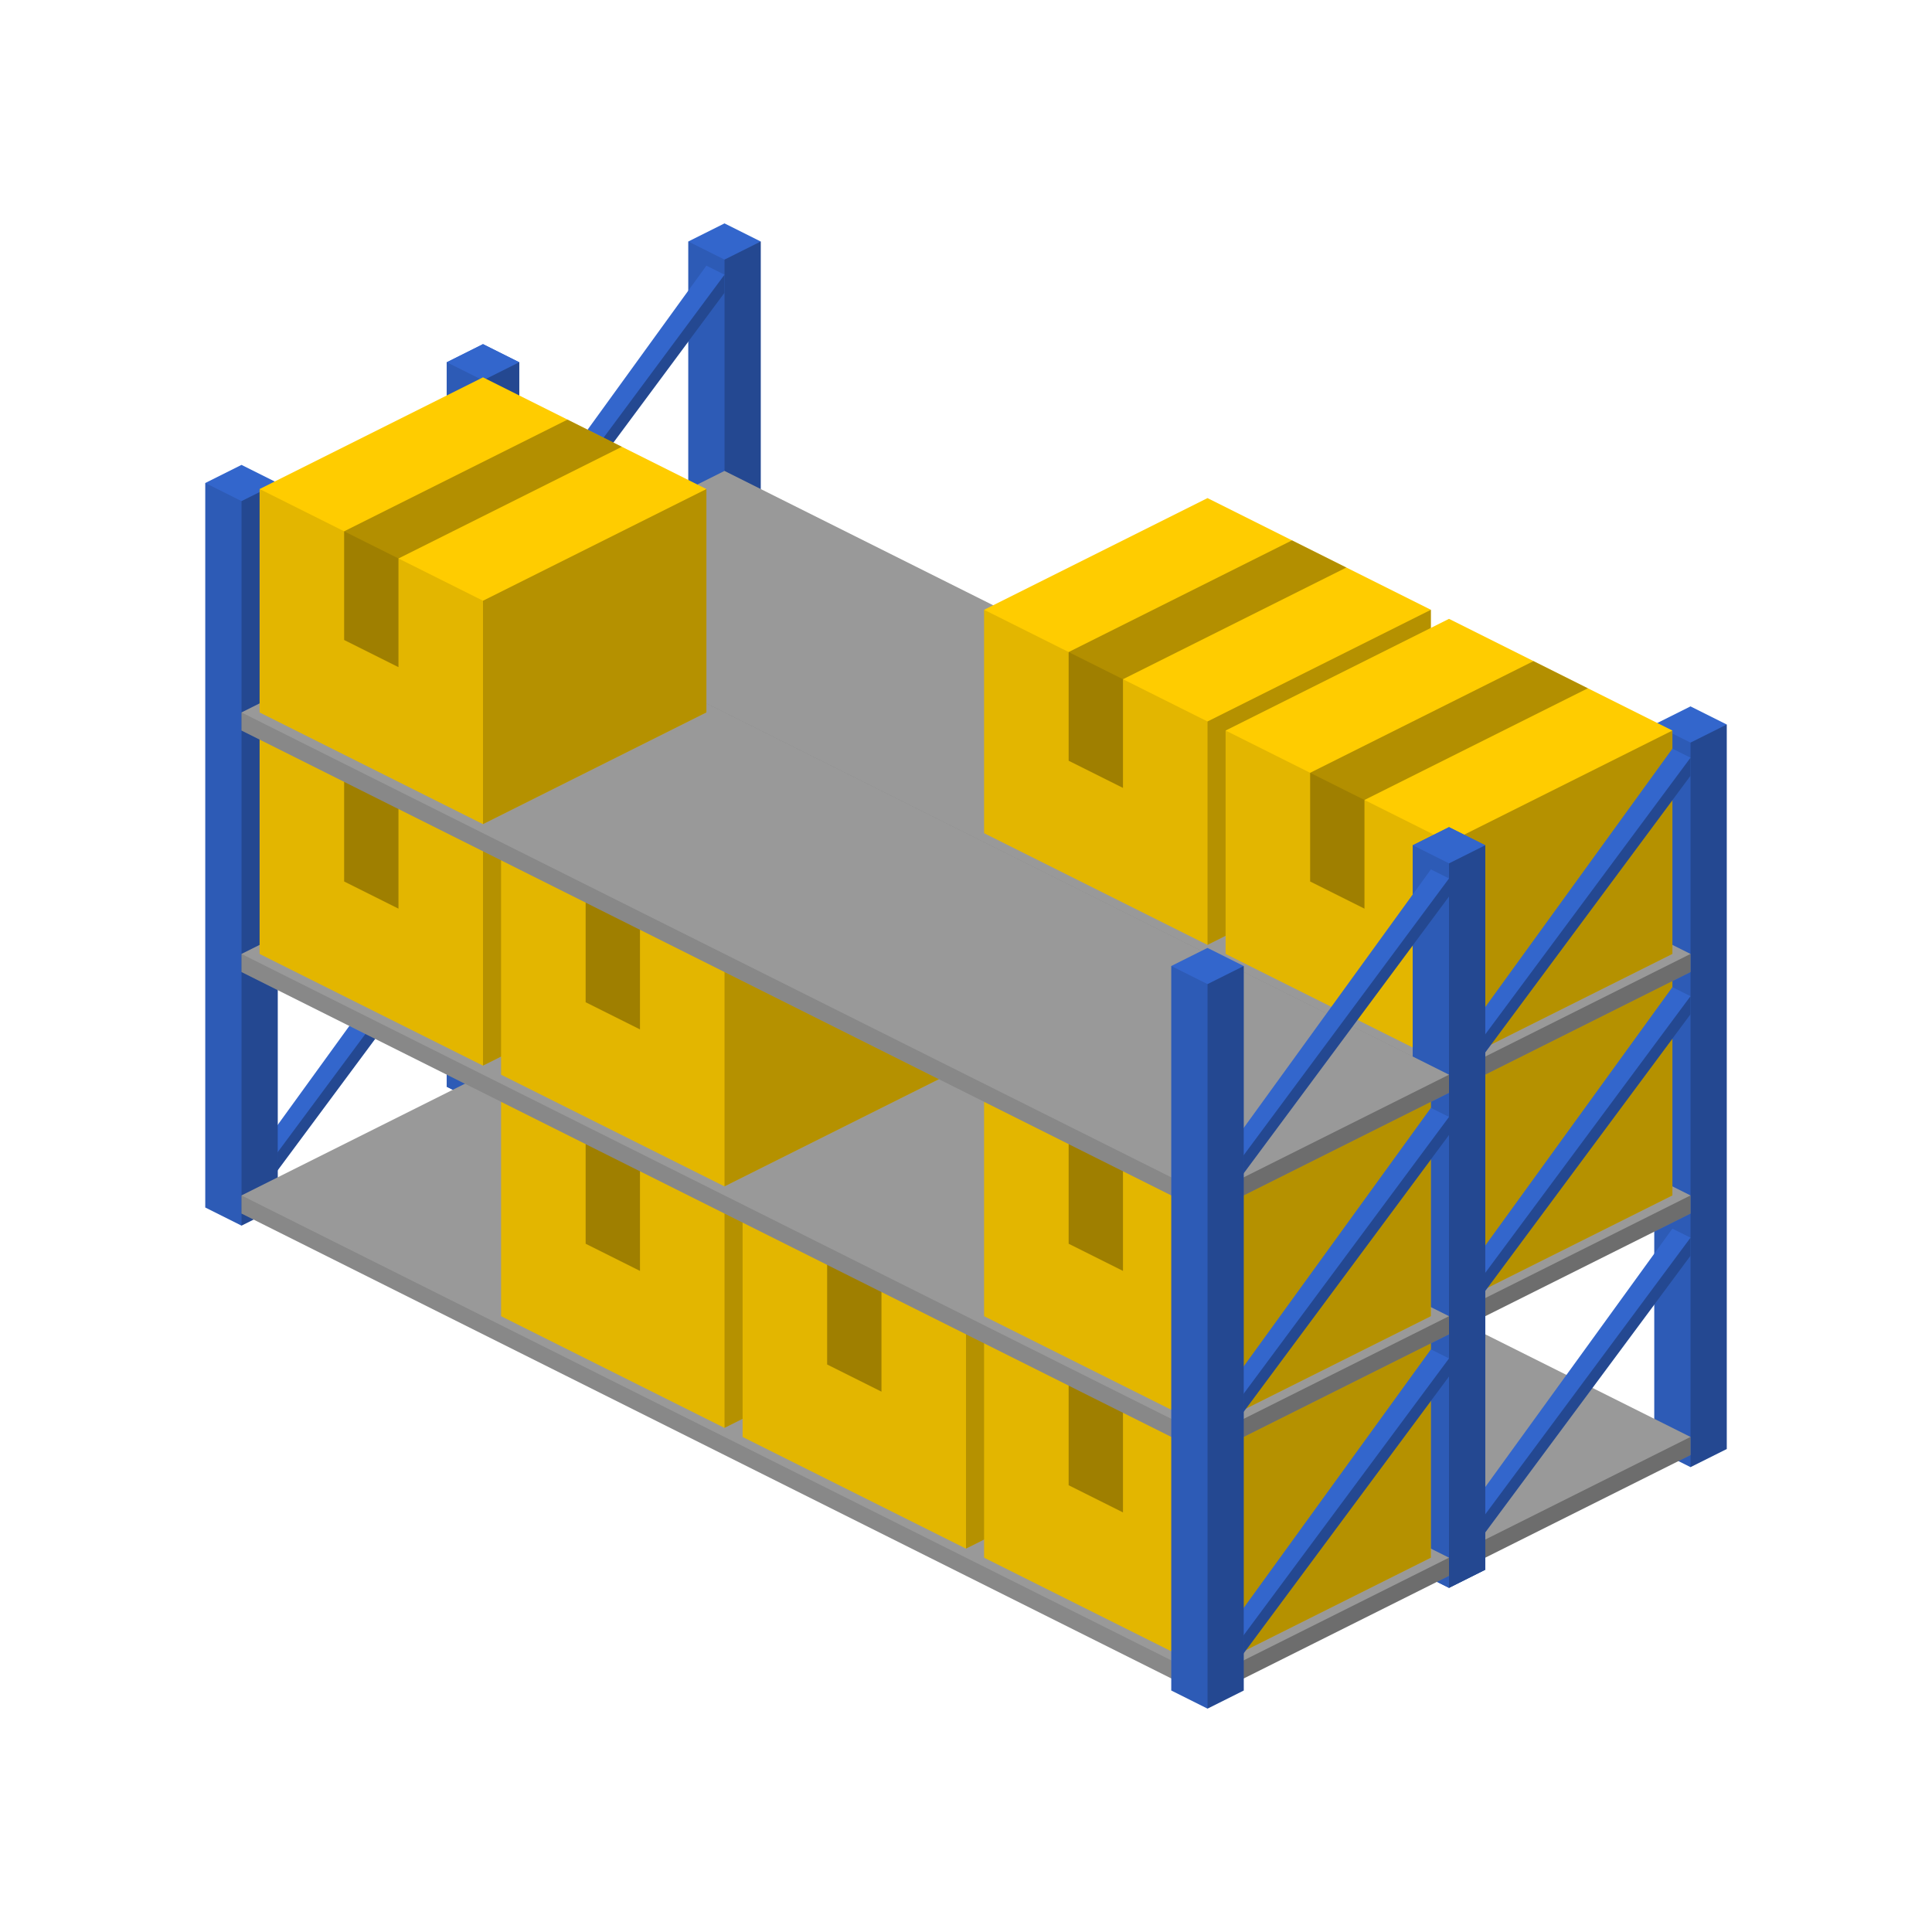 <?xml version="1.0" encoding="utf-8"?>
<!-- Generator: Adobe Illustrator 18.1.0, SVG Export Plug-In . SVG Version: 6.00 Build 0)  -->
<svg version="1.1" id="Layer_1" xmlns="http://www.w3.org/2000/svg" xmlns:xlink="http://www.w3.org/1999/xlink" x="0px" y="0px"
	 viewBox="0 0 64 64" enable-background="new 0 0 64 64" xml:space="preserve">
<g>
	<g>
		<polygon fill="#3366CC" points="22.8,8 22.8,32 24,32.6 25.2,32 25.2,8 24,7.4 		"/>
		<polygon opacity="0.11" points="24,32.6 22.8,32 22.8,8 24,8.6 		"/>
		<polygon opacity="0.29" points="24,32.6 25.2,32 25.2,8 24,8.6 		"/>
	</g>
	<g>
		<polygon fill="#3366CC" points="17.1,19 24,9.7 24,9.1 23.4,8.8 17.1,17.5 		"/>
		<polygon opacity="0.29" points="17.1,19 24,9.7 24,9.1 17.1,18.4 		"/>
	</g>
	<g>
		<polygon fill="#3366CC" points="54.8,24 54.8,48 56,48.6 57.2,48 57.2,24 56,23.4 		"/>
		<polygon opacity="0.11" points="56,48.6 54.8,48 54.8,24 56,24.6 		"/>
		<polygon opacity="0.29" points="56,48.6 57.2,48 57.2,24 56,24.6 		"/>
	</g>
	<g>
		<polygon fill="#3366CC" points="14.8,12 14.8,36 16,36.6 17.2,36 17.2,12 16,11.4 		"/>
		<polygon opacity="0.11" points="16,36.6 14.8,36 14.8,12 16,12.6 		"/>
		<polygon opacity="0.29" points="16,36.6 17.2,36 17.2,12 16,12.6 		"/>
	</g>
	<g>
		<polygon fill="#999999" points="16,35.6 16,36.2 48,52.2 56,48.2 56,47.6 24,31.6 		"/>
		<polygon opacity="0.11" points="48,52.2 16,36.2 16,35.6 48,51.6 		"/>
		<polygon opacity="0.29" points="48,52.2 56,48.2 56,47.6 48,51.6 		"/>
	</g>
	<g>
		<polygon fill="#999999" points="16,27.6 16,28.2 48,44.2 56,40.2 56,39.6 24,23.6 		"/>
		<polygon opacity="0.11" points="48,44.2 16,28.2 16,27.6 48,43.6 		"/>
		<polygon opacity="0.29" points="48,44.2 56,40.2 56,39.6 48,43.6 		"/>
	</g>
	<g>
		<polygon fill="#FFCC00" points="55.4,32.2 55.4,39.6 48,43.3 40.6,39.6 40.6,32.2 48,28.5 		"/>
		<polygon opacity="0.29" points="48,43.3 55.4,39.6 55.4,32.2 48,35.9 		"/>
		<polygon opacity="0.3" points="50.8,29.9 52.6,30.8 45.2,34.5 45.2,38.1 43.4,37.2 43.4,33.6 		"/>
		<polygon opacity="0.11" points="48,43.3 40.6,39.6 40.6,32.2 48,35.9 		"/>
	</g>
	<g>
		<polygon fill="#3366CC" points="49.1,42.9 56,33.6 56,33 55.4,32.7 49.1,41.4 		"/>
		<polygon opacity="0.29" points="49.1,42.9 56,33.6 56,33 49.1,42.3 		"/>
	</g>
	<g>
		<polygon fill="#3366CC" points="49.1,50.9 56,41.6 56,41 55.4,40.7 49.1,49.4 		"/>
		<polygon opacity="0.29" points="49.1,50.9 56,41.6 56,41 49.1,50.3 		"/>
	</g>
	<g>
		<polygon fill="#999999" points="16,19.6 16,20.2 48,36.2 56,32.2 56,31.6 24,15.6 		"/>
		<polygon opacity="0.11" points="48,36.2 16,20.2 16,19.6 48,35.6 		"/>
		<polygon opacity="0.29" points="48,36.2 56,32.2 56,31.6 48,35.6 		"/>
	</g>
	<g>
		<polygon fill="#FFCC00" points="47.4,20.2 47.4,27.6 40,31.3 32.6,27.6 32.6,20.2 40,16.5 		"/>
		<polygon opacity="0.29" points="40,31.3 47.4,27.6 47.4,20.2 40,23.9 		"/>
		<polygon opacity="0.3" points="42.8,17.9 44.6,18.8 37.2,22.5 37.2,26.1 35.4,25.2 35.4,21.6 		"/>
		<polygon opacity="0.11" points="40,31.3 32.6,27.6 32.6,20.2 40,23.9 		"/>
	</g>
	<g>
		<polygon fill="#FFCC00" points="55.4,24.2 55.4,31.6 48,35.3 40.6,31.6 40.6,24.2 48,20.5 		"/>
		<polygon opacity="0.29" points="48,35.3 55.4,31.6 55.4,24.2 48,27.9 		"/>
		<polygon opacity="0.3" points="50.8,21.9 52.6,22.8 45.2,26.5 45.2,30.1 43.4,29.2 43.4,25.6 		"/>
		<polygon opacity="0.11" points="48,35.3 40.6,31.6 40.6,24.2 48,27.9 		"/>
	</g>
	<g>
		<polygon fill="#3366CC" points="49.1,35 56,25.7 56,25.1 55.4,24.8 49.1,33.5 		"/>
		<polygon opacity="0.29" points="49.1,35 56,25.7 56,25.1 49.1,34.4 		"/>
	</g>
	<g>
		<polygon fill="#3366CC" points="46.8,28 46.8,52 48,52.6 49.2,52 49.2,28 48,27.4 		"/>
		<polygon opacity="0.11" points="48,52.6 46.8,52 46.8,28 48,28.6 		"/>
		<polygon opacity="0.29" points="48,52.6 49.2,52 49.2,28 48,28.6 		"/>
	</g>
</g>
<g>
	<g>
		<polygon fill="#3366CC" points="14.8,12 14.8,36 16,36.6 17.2,36 17.2,12 16,11.4 		"/>
		<polygon opacity="0.11" points="16,36.6 14.8,36 14.8,12 16,12.6 		"/>
		<polygon opacity="0.29" points="16,36.6 17.2,36 17.2,12 16,12.6 		"/>
	</g>
	<g>
		<polygon fill="#3366CC" points="9.1,38.9 16,29.6 16,29 15.4,28.7 9.1,37.4 		"/>
		<polygon opacity="0.29" points="9.1,38.9 16,29.6 16,29 9.1,38.3 		"/>
	</g>
	<g>
		<polygon fill="#3366CC" points="46.8,28 46.8,52 48,52.6 49.2,52 49.2,28 48,27.4 		"/>
		<polygon opacity="0.11" points="48,52.6 46.8,52 46.8,28 48,28.6 		"/>
		<polygon opacity="0.29" points="48,52.6 49.2,52 49.2,28 48,28.6 		"/>
	</g>
	<g>
		<polygon fill="#3366CC" points="6.8,16 6.8,40 8,40.6 9.2,40 9.2,16 8,15.4 		"/>
		<polygon opacity="0.11" points="8,40.6 6.8,40 6.8,16 8,16.6 		"/>
		<polygon opacity="0.29" points="8,40.6 9.2,40 9.2,16 8,16.6 		"/>
	</g>
	<g>
		<polygon fill="#999999" points="8,39.6 8,40.2 40,56.2 48,52.2 48,51.6 16,35.6 		"/>
		<polygon opacity="0.11" points="40,56.2 8,40.2 8,39.6 40,55.6 		"/>
		<polygon opacity="0.29" points="40,56.2 48,52.2 48,51.6 40,55.6 		"/>
	</g>
	<g>
		<polygon fill="#FFCC00" points="31.4,36.2 31.4,43.6 24,47.3 16.6,43.6 16.6,36.2 24,32.5 		"/>
		<polygon opacity="0.29" points="24,47.3 31.4,43.6 31.4,36.2 24,39.9 		"/>
		<polygon opacity="0.3" points="26.8,33.9 28.6,34.8 21.2,38.5 21.2,42.1 19.4,41.2 19.4,37.6 		"/>
		<polygon opacity="0.11" points="24,47.3 16.6,43.6 16.6,36.2 24,39.9 		"/>
	</g>
	<g>
		<polygon fill="#FFCC00" points="39.4,40.2 39.4,47.6 32,51.3 24.6,47.6 24.6,40.2 32,36.5 		"/>
		<polygon opacity="0.29" points="32,51.3 39.4,47.6 39.4,40.2 32,43.9 		"/>
		<polygon opacity="0.3" points="34.8,37.9 36.6,38.8 29.2,42.5 29.2,46.1 27.4,45.2 27.4,41.6 		"/>
		<polygon opacity="0.11" points="32,51.3 24.6,47.6 24.6,40.2 32,43.9 		"/>
	</g>
	<g>
		<polygon fill="#FFCC00" points="47.4,44.2 47.4,51.6 40,55.3 32.6,51.6 32.6,44.2 40,40.5 		"/>
		<polygon opacity="0.29" points="40,55.3 47.4,51.6 47.4,44.2 40,47.9 		"/>
		<polygon opacity="0.3" points="42.8,41.9 44.6,42.8 37.2,46.5 37.2,50.1 35.4,49.2 35.4,45.6 		"/>
		<polygon opacity="0.11" points="40,55.3 32.6,51.6 32.6,44.2 40,47.9 		"/>
	</g>
	<g>
		<polygon fill="#999999" points="8,31.6 8,32.2 40,48.2 48,44.2 48,43.6 16,27.6 		"/>
		<polygon opacity="0.11" points="40,48.2 8,32.2 8,31.6 40,47.6 		"/>
		<polygon opacity="0.29" points="40,48.2 48,44.2 48,43.6 40,47.6 		"/>
	</g>
	<g>
		<polygon fill="#FFCC00" points="23.4,24.2 23.4,31.6 16,35.3 8.6,31.6 8.6,24.2 16,20.5 		"/>
		<polygon opacity="0.29" points="16,35.3 23.4,31.6 23.4,24.2 16,27.9 		"/>
		<polygon opacity="0.3" points="18.8,21.9 20.6,22.8 13.2,26.5 13.2,30.1 11.4,29.2 11.4,25.6 		"/>
		<polygon opacity="0.11" points="16,35.3 8.6,31.6 8.6,24.2 16,27.9 		"/>
	</g>
	<g>
		<polygon fill="#FFCC00" points="31.4,28.2 31.4,35.6 24,39.3 16.6,35.6 16.6,28.2 24,24.5 		"/>
		<polygon opacity="0.29" points="24,39.3 31.4,35.6 31.4,28.2 24,31.9 		"/>
		<polygon opacity="0.3" points="26.8,25.9 28.6,26.8 21.2,30.5 21.2,34.1 19.4,33.2 19.4,29.6 		"/>
		<polygon opacity="0.11" points="24,39.3 16.6,35.6 16.6,28.2 24,31.9 		"/>
	</g>
	<g>
		<polygon fill="#FFCC00" points="47.4,36.2 47.4,43.6 40,47.3 32.6,43.6 32.6,36.2 40,32.5 		"/>
		<polygon opacity="0.29" points="40,47.3 47.4,43.6 47.4,36.2 40,39.9 		"/>
		<polygon opacity="0.3" points="42.8,33.9 44.6,34.8 37.2,38.5 37.2,42.1 35.4,41.2 35.4,37.6 		"/>
		<polygon opacity="0.11" points="40,47.3 32.6,43.6 32.6,36.2 40,39.9 		"/>
	</g>
	<g>
		<polygon fill="#3366CC" points="41.1,46.9 48,37.6 48,37 47.4,36.7 41.1,45.4 		"/>
		<polygon opacity="0.29" points="41.1,46.9 48,37.6 48,37 41.1,46.3 		"/>
	</g>
	<g>
		<polygon fill="#3366CC" points="41.1,54.9 48,45.6 48,45 47.4,44.7 41.1,53.4 		"/>
		<polygon opacity="0.29" points="41.1,54.9 48,45.6 48,45 41.1,54.3 		"/>
	</g>
	<g>
		<polygon fill="#999999" points="8,23.6 8,24.2 40,40.2 48,36.2 48,35.6 16,19.6 		"/>
		<polygon opacity="0.11" points="40,40.2 8,24.2 8,23.6 40,39.6 		"/>
		<polygon opacity="0.29" points="40,40.2 48,36.2 48,35.6 40,39.6 		"/>
	</g>
	<g>
		<polygon fill="#FFCC00" points="23.4,16.2 23.4,23.6 16,27.3 8.6,23.6 8.6,16.2 16,12.5 		"/>
		<polygon opacity="0.29" points="16,27.3 23.4,23.6 23.4,16.2 16,19.9 		"/>
		<polygon opacity="0.3" points="18.8,13.9 20.6,14.8 13.2,18.5 13.2,22.1 11.4,21.2 11.4,17.6 		"/>
		<polygon opacity="0.11" points="16,27.3 8.6,23.6 8.6,16.2 16,19.9 		"/>
	</g>
	<g>
		<polygon fill="#3366CC" points="41.1,39 48,29.7 48,29.1 47.4,28.8 41.1,37.5 		"/>
		<polygon opacity="0.29" points="41.1,39 48,29.7 48,29.1 41.1,38.4 		"/>
	</g>
	<g>
		<polygon fill="#3366CC" points="38.8,32 38.8,56 40,56.6 41.2,56 41.2,32 40,31.4 		"/>
		<polygon opacity="0.11" points="40,56.6 38.8,56 38.8,32 40,32.6 		"/>
		<polygon opacity="0.29" points="40,56.6 41.2,56 41.2,32 40,32.6 		"/>
	</g>
</g>
</svg>

